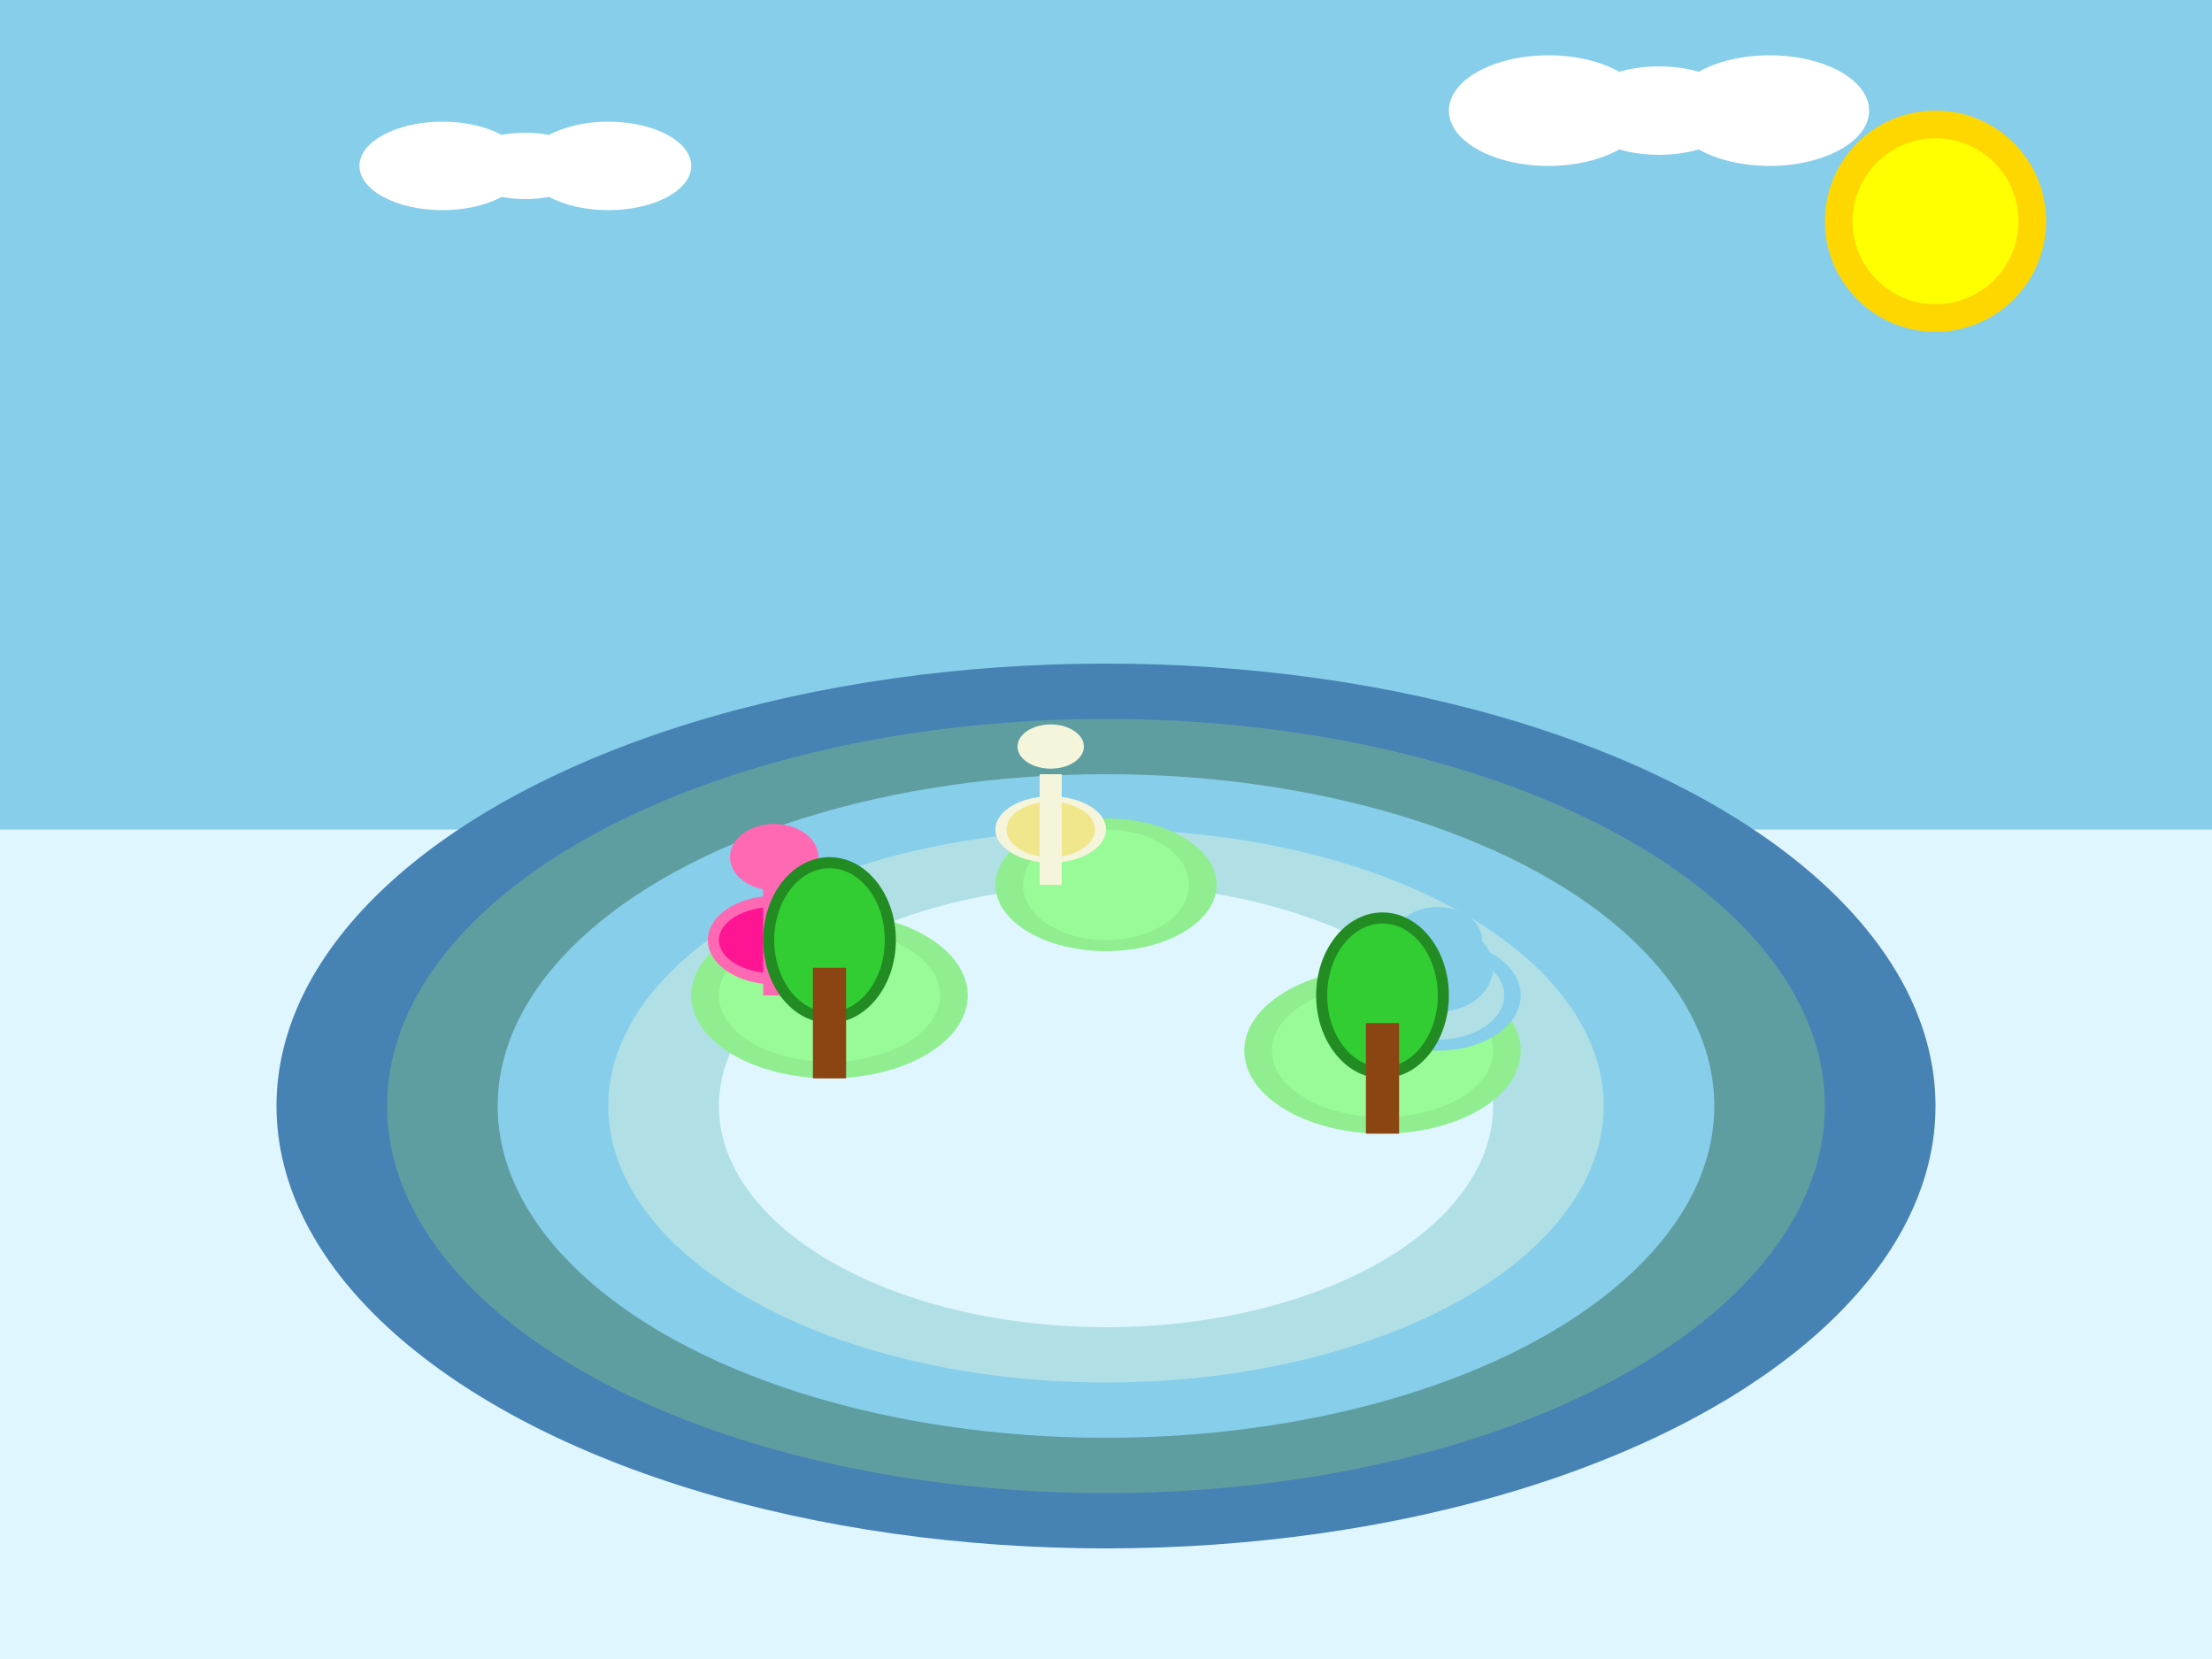 <svg width="400" height="300" viewBox="0 0 400 300" fill="none" xmlns="http://www.w3.org/2000/svg">
  <!-- Background -->
  <rect width="400" height="300" fill="#E0F6FF"/>
  
  <!-- Sky -->
  <rect x="0" y="0" width="400" height="150" fill="#87CEEB"/>
  
  <!-- Water -->
  <ellipse cx="200" cy="200" rx="150" ry="80" fill="#4682B4"/>
  <ellipse cx="200" cy="200" rx="130" ry="70" fill="#5F9EA0"/>
  <ellipse cx="200" cy="200" rx="110" ry="60" fill="#87CEEB"/>
  
  <!-- Water ripples -->
  <ellipse cx="200" cy="200" rx="90" ry="50" fill="#B0E0E6"/>
  <ellipse cx="200" cy="200" rx="70" ry="40" fill="#E0F6FF"/>
  
  <!-- Islands -->
  <ellipse cx="150" cy="180" rx="25" ry="15" fill="#90EE90"/>
  <ellipse cx="150" cy="180" rx="20" ry="12" fill="#98FB98"/>
  
  <ellipse cx="250" cy="190" rx="25" ry="15" fill="#90EE90"/>
  <ellipse cx="250" cy="190" rx="20" ry="12" fill="#98FB98"/>
  
  <ellipse cx="200" cy="160" rx="20" ry="12" fill="#90EE90"/>
  <ellipse cx="200" cy="160" rx="15" ry="10" fill="#98FB98"/>
  
  <!-- Birds -->
  <!-- Flamingo -->
  <ellipse cx="140" cy="170" rx="12" ry="8" fill="#FF69B4"/>
  <ellipse cx="140" cy="170" rx="10" ry="6" fill="#FF1493"/>
  <rect x="138" y="160" width="4" height="20" fill="#FF69B4"/>
  <ellipse cx="140" cy="155" rx="8" ry="6" fill="#FF69B4"/>
  
  <!-- Pelican -->
  <ellipse cx="260" cy="180" rx="15" ry="10" fill="#87CEEB"/>
  <ellipse cx="260" cy="180" rx="12" ry="8" fill="#B0E0E6"/>
  <ellipse cx="260" cy="175" rx="10" ry="8" fill="#87CEEB"/>
  <ellipse cx="260" cy="170" rx="8" ry="6" fill="#87CEEB"/>
  
  <!-- Heron -->
  <ellipse cx="190" cy="150" rx="10" ry="6" fill="#F5F5DC"/>
  <ellipse cx="190" cy="150" rx="8" ry="5" fill="#F0E68C"/>
  <rect x="188" y="140" width="4" height="20" fill="#F5F5DC"/>
  <ellipse cx="190" cy="135" rx="6" ry="4" fill="#F5F5DC"/>
  
  <!-- Flying birds -->
  <ellipse cx="80" cy="80" rx="6" ry="4" fill="#87CEEB"/>
  <ellipse cx="320" cy="60" rx="6" ry="4" fill="#87CEEB"/>
  <ellipse cx="200" cy="40" rx="6" ry="4" fill="#87CEEB"/>
  <ellipse cx="100" cy="70" rx="6" ry="4" fill="#87CEEB"/>
  <ellipse cx="300" cy="50" rx="6" ry="4" fill="#87CEEB"/>
  
  <!-- Trees on islands -->
  <ellipse cx="150" cy="170" rx="12" ry="15" fill="#228B22"/>
  <ellipse cx="150" cy="170" rx="10" ry="13" fill="#32CD32"/>
  <rect x="147" y="175" width="6" height="20" fill="#8B4513"/>
  
  <ellipse cx="250" cy="180" rx="12" ry="15" fill="#228B22"/>
  <ellipse cx="250" cy="180" rx="10" ry="13" fill="#32CD32"/>
  <rect x="247" y="185" width="6" height="20" fill="#8B4513"/>
  
  <!-- Sun -->
  <circle cx="350" cy="40" r="20" fill="#FFD700"/>
  <circle cx="350" cy="40" r="15" fill="#FFFF00"/>
  
  <!-- Clouds -->
  <ellipse cx="80" cy="30" rx="15" ry="8" fill="white"/>
  <ellipse cx="95" cy="30" rx="12" ry="6" fill="white"/>
  <ellipse cx="110" cy="30" rx="15" ry="8" fill="white"/>
  
  <ellipse cx="280" cy="20" rx="18" ry="10" fill="white"/>
  <ellipse cx="300" cy="20" rx="15" ry="8" fill="white"/>
  <ellipse cx="320" cy="20" rx="18" ry="10" fill="white"/>
</svg>
